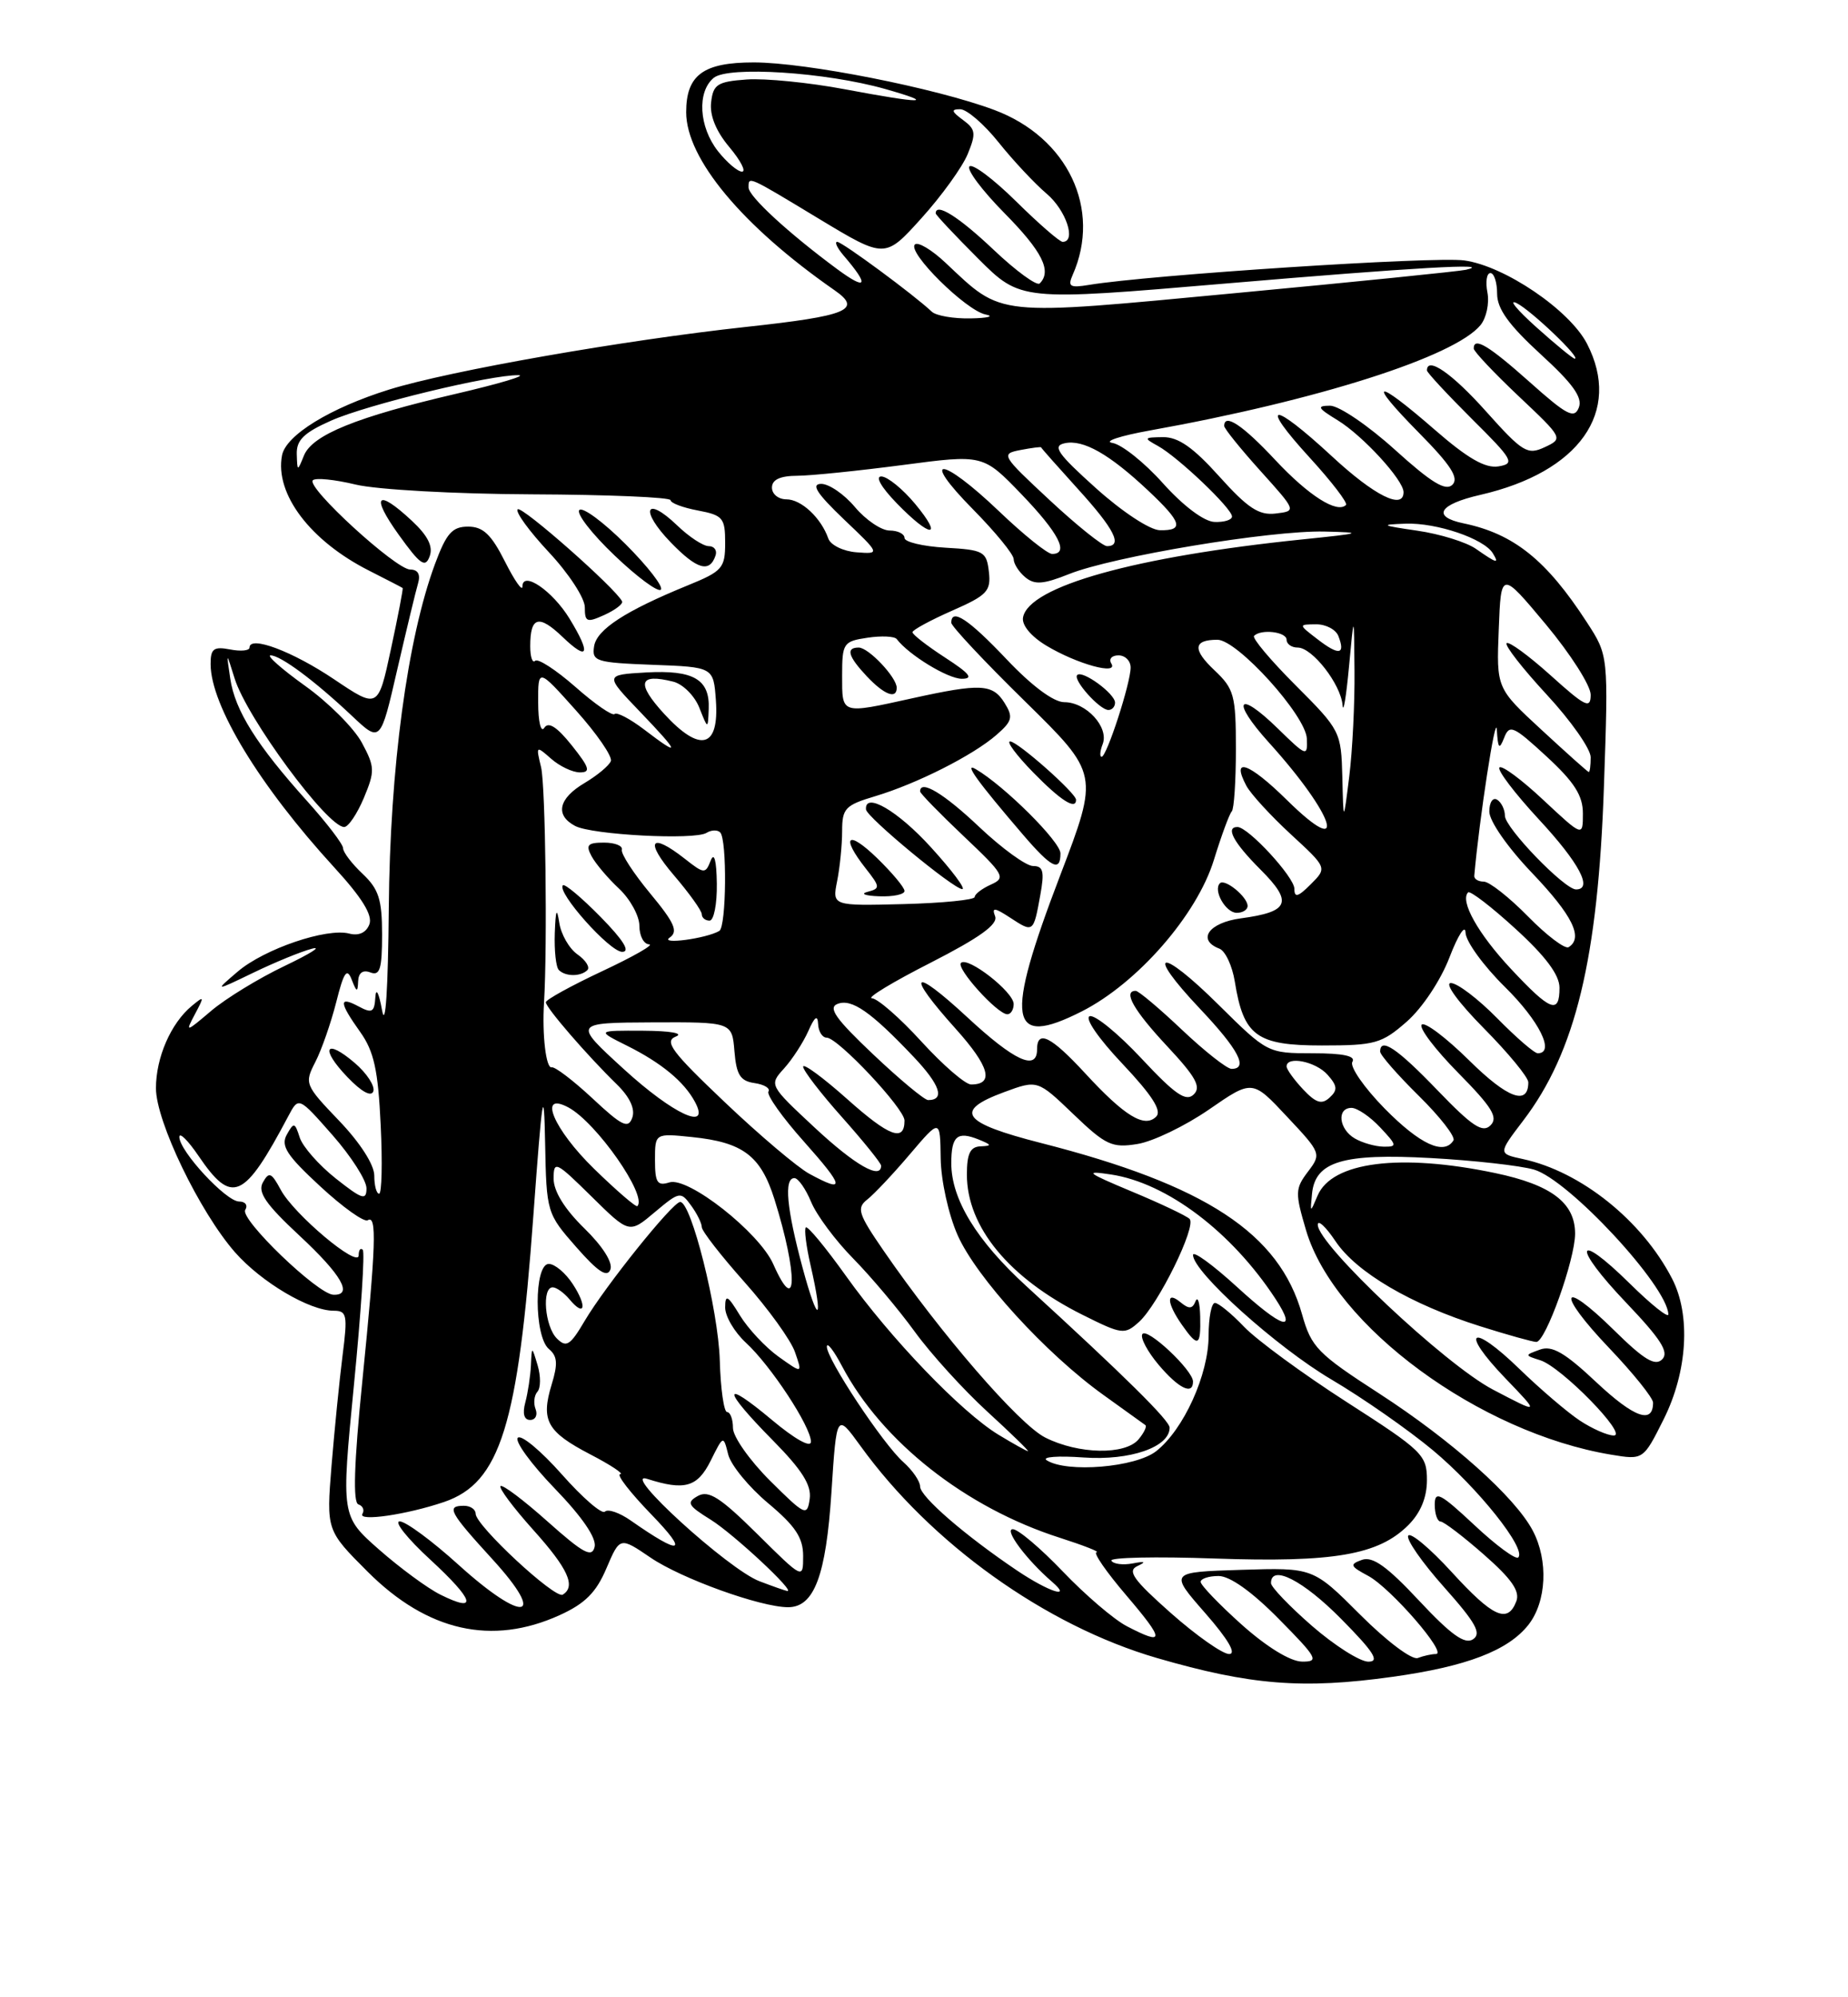 <?xml version="1.0" encoding="UTF-8" standalone="no"?>
<!DOCTYPE svg PUBLIC "-//W3C//DTD SVG 1.1//EN" "http://www.w3.org/Graphics/SVG/1.1/DTD/svg11.dtd" >
<svg xmlns="http://www.w3.org/2000/svg" xmlns:xlink="http://www.w3.org/1999/xlink" version="1.1" viewBox="0 0 237 256">
 <g >
 <path fill="currentColor"
d=" M 178.60 214.92 C 188.09 213.60 193.41 211.56 196.02 208.25 C 198.34 205.29 198.59 200.02 196.58 196.20 C 194.31 191.88 186.19 184.64 176.89 178.62 C 168.97 173.50 168.17 172.68 166.99 168.48 C 164.08 158.08 154.64 151.89 133.50 146.50 C 123.34 143.91 122.24 142.39 128.78 139.98 C 133.06 138.40 133.06 138.40 137.66 142.81 C 141.81 146.79 142.62 147.16 145.87 146.63 C 147.86 146.31 151.99 144.32 155.05 142.21 C 160.61 138.37 160.61 138.37 165.05 143.12 C 169.44 147.79 169.48 147.89 167.73 150.19 C 166.09 152.36 166.08 152.89 167.50 157.70 C 171.15 169.99 189.75 183.65 206.63 186.45 C 210.75 187.13 210.75 187.13 213.38 181.87 C 216.42 175.77 216.85 168.54 214.44 163.89 C 210.60 156.45 202.75 150.16 195.31 148.56 C 192.12 147.87 192.12 147.87 195.34 143.64 C 202.05 134.85 204.95 122.87 205.70 100.76 C 206.28 84.02 206.28 84.02 203.51 79.76 C 198.33 71.78 194.14 68.42 187.70 67.08 C 183.59 66.23 184.51 64.65 189.84 63.43 C 202.56 60.51 208.03 52.77 203.53 44.06 C 201.30 39.74 192.97 34.09 187.79 33.38 C 183.91 32.85 147.43 35.23 139.64 36.52 C 137.22 36.92 136.91 36.73 137.56 35.25 C 141.31 26.82 136.94 17.62 127.53 14.10 C 120.04 11.29 103.36 8.00 96.66 8.00 C 90.19 8.00 88.00 9.61 88.00 14.38 C 88.00 20.34 95.20 28.98 107.04 37.21 C 110.63 39.70 108.71 40.49 95.70 41.90 C 79.95 43.61 57.70 47.51 49.91 49.93 C 42.34 52.29 36.67 55.77 36.17 58.36 C 35.22 63.30 39.79 69.34 47.37 73.16 C 49.64 74.31 51.56 75.30 51.64 75.37 C 51.72 75.44 51.05 78.96 50.14 83.18 C 48.49 90.86 48.49 90.86 42.85 87.07 C 37.51 83.48 32.00 81.41 32.00 83.00 C 32.00 83.40 30.88 83.51 29.50 83.24 C 27.40 82.84 27.00 83.15 27.01 85.13 C 27.03 90.44 33.28 100.71 42.84 111.15 C 46.43 115.06 47.82 117.31 47.37 118.48 C 46.96 119.54 46.02 119.98 44.79 119.66 C 41.90 118.90 33.91 121.62 30.50 124.52 C 27.50 127.08 27.50 127.08 32.50 124.67 C 35.25 123.34 38.62 121.96 40.00 121.60 C 41.38 121.24 39.80 122.23 36.50 123.81 C 33.20 125.38 28.97 127.97 27.10 129.55 C 23.80 132.35 23.74 132.36 25.01 129.97 C 26.23 127.68 26.20 127.60 24.60 128.93 C 21.92 131.14 20.00 135.54 20.00 139.48 C 20.00 143.73 25.60 155.33 30.14 160.51 C 33.51 164.34 39.69 168.00 42.79 168.00 C 44.49 168.00 44.60 168.53 43.93 173.75 C 43.53 176.91 42.90 183.25 42.52 187.83 C 41.85 196.15 41.85 196.15 47.17 201.47 C 54.82 209.10 63.08 210.96 71.77 207.02 C 75.03 205.54 76.46 204.11 77.77 201.02 C 79.50 196.97 79.50 196.97 83.44 199.65 C 87.40 202.34 97.55 206.00 101.07 206.00 C 104.41 206.00 105.93 201.98 106.63 191.26 C 107.29 181.11 107.29 181.11 110.33 185.30 C 119.37 197.83 134.10 208.36 148.37 212.51 C 160.35 215.99 167.08 216.53 178.60 214.92 Z  M 159.23 208.22 C 156.33 205.62 153.97 203.16 153.98 202.75 C 153.99 202.34 155.03 202.00 156.28 202.00 C 157.73 202.00 160.57 204.02 164.00 207.50 C 168.96 212.52 169.22 213.00 166.97 212.97 C 165.47 212.95 162.43 211.08 159.23 208.22 Z  M 168.25 208.39 C 165.36 205.87 163.00 203.41 163.00 202.91 C 163.00 200.46 167.12 202.56 172.00 207.50 C 176.21 211.76 176.99 212.99 175.47 212.98 C 174.38 212.96 171.14 210.90 168.25 208.39 Z  M 174.45 206.97 C 168.40 200.92 168.40 200.92 159.18 201.21 C 149.96 201.50 149.96 201.50 154.56 206.75 C 157.51 210.12 158.61 212.00 157.63 212.00 C 156.79 212.00 153.43 209.64 150.16 206.75 C 145.35 202.49 144.54 201.35 145.86 200.73 C 147.04 200.18 146.86 200.08 145.25 200.39 C 144.01 200.62 142.79 200.47 142.53 200.04 C 142.27 199.62 148.23 199.49 155.78 199.76 C 171.04 200.29 176.79 199.30 180.61 195.48 C 182.19 193.90 183.00 191.94 183.00 189.70 C 183.00 186.49 182.44 185.95 172.75 179.73 C 167.11 176.11 161.18 171.76 159.56 170.07 C 157.95 168.38 156.26 167.00 155.81 167.00 C 155.37 167.00 155.00 168.88 155.00 171.18 C 155.00 176.18 151.81 183.22 148.28 186.00 C 145.63 188.08 136.83 188.81 134.24 187.17 C 133.55 186.73 135.68 186.57 138.98 186.81 C 144.93 187.23 150.00 185.48 150.00 182.99 C 150.00 182.07 144.27 176.41 131.65 164.87 C 125.24 159.01 122.00 153.71 122.00 149.10 C 122.00 145.61 122.76 144.95 125.50 146.05 C 127.20 146.74 127.24 146.87 125.75 146.93 C 124.43 146.98 124.00 147.86 124.00 150.55 C 124.00 157.26 129.41 163.82 138.82 168.52 C 143.91 171.06 144.23 171.10 146.08 169.43 C 148.56 167.18 153.49 157.15 152.56 156.23 C 152.17 155.84 148.85 154.26 145.17 152.73 C 139.31 150.28 138.99 150.01 142.50 150.54 C 149.66 151.63 157.95 157.89 163.56 166.45 C 166.48 170.91 164.49 170.30 158.63 164.94 C 155.53 162.11 153.00 160.27 153.00 160.85 C 153.00 163.03 163.76 172.70 170.76 176.82 C 174.75 179.17 180.60 183.25 183.76 185.88 C 189.54 190.70 195.80 198.54 194.71 199.62 C 194.39 199.94 191.85 198.07 189.07 195.46 C 184.70 191.38 184.00 191.02 184.00 192.86 C 184.00 194.04 184.34 195.01 184.75 195.02 C 185.16 195.03 187.67 196.94 190.32 199.27 C 193.87 202.38 194.96 203.96 194.46 205.25 C 193.35 208.14 191.46 207.28 186.17 201.49 C 183.40 198.46 180.89 196.36 180.60 196.83 C 180.31 197.30 182.38 200.27 185.20 203.43 C 189.28 208.01 190.03 209.37 188.91 210.11 C 187.86 210.81 186.09 209.54 182.00 205.17 C 177.89 200.77 176.04 199.45 174.67 199.93 C 173.05 200.51 173.14 200.74 175.46 201.98 C 178.35 203.53 185.70 212.00 184.15 212.00 C 183.61 212.00 182.56 212.23 181.83 212.51 C 181.09 212.80 177.84 210.36 174.45 206.97 Z  M 153.00 177.08 C 153.00 175.62 147.07 170.07 146.50 171.00 C 146.22 171.46 147.15 173.22 148.58 174.92 C 151.15 177.96 153.00 178.87 153.00 177.08 Z  M 153.92 168.75 C 153.88 166.96 153.61 166.08 153.32 166.79 C 152.93 167.78 152.48 167.81 151.40 166.92 C 149.53 165.37 149.62 167.01 151.56 169.78 C 153.64 172.75 154.01 172.59 153.92 168.75 Z  M 144.50 208.43 C 142.85 207.57 139.17 204.42 136.31 201.43 C 133.46 198.45 130.57 196.00 129.89 196.00 C 128.72 196.00 131.66 199.93 134.93 202.75 C 137.57 205.02 134.54 204.05 130.48 201.33 C 123.79 196.83 118.00 191.83 118.00 190.53 C 118.00 189.86 117.03 188.45 115.85 187.40 C 113.25 185.10 105.98 174.13 106.04 172.59 C 106.07 171.99 106.95 173.13 108.00 175.13 C 113.11 184.79 123.85 193.25 135.95 197.11 C 139.00 198.09 141.11 198.92 140.63 198.95 C 140.15 198.98 141.87 201.47 144.46 204.50 C 149.40 210.29 149.41 210.98 144.50 208.43 Z  M 56.48 204.39 C 54.84 203.58 51.31 200.98 48.62 198.62 C 43.75 194.33 43.75 194.33 45.39 177.52 C 46.30 168.27 46.81 160.47 46.52 160.19 C 46.23 159.90 46.00 160.22 46.00 160.90 C 46.00 162.62 37.67 155.63 36.00 152.49 C 34.81 150.28 34.50 150.15 33.72 151.54 C 33.01 152.80 34.06 154.33 38.40 158.37 C 43.82 163.41 45.33 166.05 42.75 165.95 C 40.73 165.88 30.73 156.25 31.45 155.08 C 31.82 154.48 31.46 154.00 30.66 154.00 C 28.99 154.00 23.00 147.53 23.00 145.73 C 23.00 145.07 24.10 146.16 25.45 148.14 C 29.76 154.48 31.28 153.81 36.99 143.03 C 38.30 140.56 38.30 140.56 42.65 145.50 C 45.04 148.22 47.00 151.28 47.00 152.31 C 47.00 153.91 46.45 153.73 43.05 151.04 C 40.88 149.32 38.81 146.96 38.44 145.80 C 37.81 143.84 37.68 143.81 36.78 145.43 C 35.98 146.87 36.77 148.09 41.06 152.05 C 43.95 154.73 46.70 156.69 47.16 156.40 C 48.35 155.67 48.22 159.57 46.46 177.10 C 45.40 187.62 45.25 192.58 45.96 192.82 C 46.54 193.01 46.77 193.56 46.48 194.03 C 45.85 195.06 52.17 194.14 56.96 192.51 C 64.16 190.05 66.45 182.70 68.40 155.83 C 69.55 140.11 69.76 138.78 69.91 146.50 C 70.08 155.40 70.13 155.55 73.90 159.84 C 76.69 163.02 77.87 163.79 78.28 162.72 C 78.62 161.83 77.29 159.73 74.92 157.42 C 72.42 154.98 71.00 152.69 71.00 151.08 C 71.00 148.72 71.27 148.84 75.85 153.35 C 80.70 158.13 80.70 158.13 83.97 155.37 C 87.13 152.72 87.30 152.68 88.62 154.50 C 89.38 155.53 90.00 156.79 90.00 157.28 C 90.00 157.78 92.47 160.95 95.49 164.34 C 98.51 167.73 101.42 171.76 101.95 173.29 C 102.92 176.08 102.92 176.08 99.86 173.90 C 98.18 172.70 95.95 170.32 94.90 168.61 C 93.32 166.01 93.01 165.84 93.00 167.58 C 93.00 168.72 94.19 170.74 95.64 172.08 C 98.84 175.01 104.00 182.86 104.00 184.79 C 104.00 185.61 101.95 184.47 99.00 182.00 C 92.53 176.59 92.58 178.00 99.09 184.59 C 102.86 188.41 104.09 190.35 103.84 192.12 C 103.52 194.38 103.26 194.26 98.75 189.78 C 96.14 187.18 94.00 184.14 94.00 183.03 C 94.00 181.91 93.66 181.00 93.25 180.99 C 92.84 180.99 92.41 178.00 92.31 174.36 C 92.12 167.86 88.63 153.95 87.22 154.06 C 86.21 154.14 77.61 164.86 74.99 169.29 C 73.12 172.46 72.63 172.77 71.41 171.55 C 69.87 170.01 69.46 165.00 70.88 165.00 C 71.36 165.00 72.32 165.69 73.02 166.52 C 75.01 168.92 75.34 167.46 73.46 164.59 C 72.53 163.16 71.15 162.00 70.38 162.00 C 68.47 162.00 68.48 171.33 70.40 172.91 C 71.49 173.82 71.56 174.81 70.75 177.45 C 69.34 182.07 70.13 183.51 75.70 186.41 C 78.34 187.78 80.07 188.93 79.54 188.95 C 79.01 188.98 80.81 191.30 83.54 194.12 C 88.41 199.14 87.39 199.44 80.89 194.89 C 79.45 193.88 77.96 193.37 77.58 193.75 C 77.20 194.13 74.71 191.98 72.05 188.97 C 69.38 185.96 66.85 183.85 66.41 184.28 C 65.97 184.70 68.10 187.63 71.14 190.78 C 74.67 194.43 76.52 197.14 76.26 198.26 C 75.92 199.70 74.82 199.11 70.24 195.03 C 67.16 192.28 64.44 190.23 64.19 190.48 C 63.95 190.72 65.83 193.24 68.37 196.07 C 72.86 201.06 73.89 203.33 72.17 204.39 C 71.20 205.00 61.00 195.53 61.00 194.02 C 61.00 193.46 60.33 193.00 59.50 193.00 C 57.19 193.00 57.61 193.79 63.16 199.86 C 70.25 207.62 67.17 208.13 58.82 200.58 C 55.43 197.51 52.03 195.00 51.26 195.00 C 50.49 195.00 52.25 197.21 55.18 199.90 C 60.85 205.13 61.34 206.81 56.48 204.39 Z  M 68.69 180.62 C 68.39 179.86 68.50 178.85 68.93 178.37 C 69.35 177.89 69.36 176.38 68.95 175.00 C 68.20 172.50 68.20 172.50 68.09 175.00 C 68.02 176.38 67.70 178.51 67.37 179.75 C 66.98 181.19 67.21 182.00 67.99 182.00 C 68.66 182.00 68.98 181.38 68.69 180.62 Z  M 97.40 202.67 C 93.42 201.17 79.41 188.40 83.00 189.55 C 87.81 191.09 89.44 190.62 91.14 187.23 C 92.77 183.95 92.77 183.95 93.39 186.43 C 93.74 187.80 96.04 190.60 98.51 192.67 C 102.00 195.59 103.00 197.09 103.00 199.43 C 103.00 202.44 103.00 202.44 97.11 196.61 C 92.38 191.93 90.88 190.97 89.50 191.74 C 88.00 192.58 88.20 192.96 91.14 194.78 C 94.07 196.60 102.15 204.13 100.95 203.92 C 100.70 203.88 99.10 203.32 97.40 202.67 Z  M 128.03 183.88 C 123.26 180.97 114.20 171.54 108.50 163.55 C 105.89 159.90 103.57 157.09 103.34 157.32 C 103.12 157.55 103.39 159.71 103.94 162.12 C 105.66 169.60 104.92 169.88 102.93 162.50 C 100.87 154.85 100.52 151.00 101.88 151.00 C 102.36 151.00 103.33 152.38 104.03 154.07 C 104.73 155.76 107.16 159.02 109.43 161.32 C 111.69 163.62 115.24 167.83 117.31 170.68 C 119.38 173.53 123.57 178.14 126.62 180.93 C 129.67 183.72 132.01 186.00 131.83 186.00 C 131.65 185.99 129.94 185.04 128.03 183.88 Z  M 134.04 184.25 C 130.68 182.55 120.69 171.01 113.31 160.29 C 110.06 155.57 109.83 154.84 111.23 153.74 C 112.10 153.06 114.56 150.45 116.69 147.94 C 120.57 143.38 120.57 143.38 120.64 148.47 C 120.68 151.33 121.64 155.66 122.81 158.31 C 125.21 163.73 134.11 173.48 141.49 178.78 C 144.24 180.76 146.68 182.51 146.89 182.66 C 147.11 182.82 146.72 183.64 146.02 184.48 C 144.32 186.52 138.31 186.41 134.04 184.25 Z  M 202.61 182.08 C 201.02 181.03 197.52 178.04 194.84 175.44 C 188.65 169.44 187.12 170.48 193.06 176.66 C 197.50 181.27 197.50 181.27 191.47 178.11 C 185.35 174.91 169.00 159.53 169.00 156.98 C 169.00 156.28 170.03 157.23 171.28 159.10 C 173.96 163.09 180.95 167.19 189.86 170.00 C 193.35 171.10 196.58 172.00 197.03 172.00 C 198.22 172.00 202.00 161.43 202.00 158.12 C 202.00 154.17 198.95 151.86 191.73 150.35 C 179.57 147.80 170.82 148.91 168.98 153.24 C 168.02 155.49 168.02 155.49 168.26 153.03 C 168.66 148.87 172.19 147.81 183.50 148.43 C 189.00 148.73 194.96 149.40 196.73 149.91 C 201.17 151.20 213.83 164.83 213.96 168.46 C 213.98 168.99 211.76 167.22 209.02 164.52 C 201.97 157.58 201.58 159.66 208.56 166.98 C 213.01 171.65 214.08 173.32 213.17 174.23 C 212.26 175.14 210.84 174.28 207.02 170.52 C 200.07 163.68 199.53 165.61 206.38 172.79 C 209.47 176.03 212.00 179.18 212.00 179.78 C 212.00 182.58 209.58 181.71 204.75 177.19 C 200.69 173.37 199.05 172.42 197.50 172.98 C 195.51 173.70 195.51 173.71 197.54 174.35 C 200.27 175.22 208.84 184.00 206.96 183.99 C 206.16 183.99 204.20 183.13 202.61 182.08 Z  M 99.17 162.03 C 97.37 157.96 88.25 150.79 85.85 151.55 C 84.30 152.04 84.00 151.58 84.00 148.69 C 84.00 145.25 84.00 145.25 88.75 145.74 C 95.29 146.41 97.56 148.13 99.32 153.71 C 102.35 163.38 102.25 168.98 99.17 162.03 Z  M 76.21 149.83 C 70.99 144.75 68.92 139.82 72.89 141.94 C 76.48 143.86 83.06 153.27 81.74 154.59 C 81.57 154.77 79.08 152.62 76.21 149.83 Z  M 48.00 150.68 C 48.00 149.29 46.19 146.47 43.49 143.65 C 39.10 139.07 39.02 138.87 40.44 136.12 C 41.24 134.57 42.44 131.12 43.12 128.45 C 44.09 124.59 44.49 124.00 45.10 125.55 C 45.74 127.20 45.87 127.23 45.93 125.78 C 45.97 124.68 46.54 124.27 47.50 124.64 C 48.72 125.11 49.00 124.20 49.00 119.78 C 49.00 115.28 48.57 113.95 46.50 112.00 C 45.13 110.71 44.00 109.23 44.00 108.72 C 44.00 108.21 41.91 105.48 39.36 102.65 C 32.93 95.51 30.13 91.06 29.53 86.98 C 29.01 83.50 29.01 83.50 30.09 86.96 C 31.67 92.03 41.98 106.00 44.14 106.00 C 44.67 106.00 45.80 104.32 46.66 102.28 C 48.10 98.83 48.08 98.30 46.40 95.18 C 45.40 93.33 42.13 90.05 39.13 87.91 C 36.13 85.76 34.14 84.00 34.70 84.00 C 35.98 84.00 40.36 87.25 45.14 91.76 C 48.79 95.20 48.79 95.20 50.94 85.85 C 52.13 80.71 53.33 75.71 53.62 74.75 C 53.95 73.62 53.59 73.00 52.61 73.00 C 50.77 73.00 39.24 62.45 40.12 61.56 C 40.46 61.21 42.93 61.46 45.62 62.11 C 48.33 62.76 58.38 63.32 68.25 63.36 C 78.01 63.40 86.00 63.74 86.00 64.11 C 86.00 64.48 87.58 65.07 89.50 65.43 C 92.71 66.04 93.00 66.38 93.00 69.58 C 93.00 72.81 92.64 73.22 88.25 75.01 C 80.19 78.30 76.51 80.69 76.19 82.85 C 75.89 84.77 76.43 84.93 83.69 85.21 C 91.50 85.50 91.50 85.50 91.81 89.76 C 92.25 95.90 89.80 96.54 85.16 91.48 C 81.56 87.54 81.92 86.26 86.34 87.37 C 87.58 87.68 89.09 89.19 89.69 90.72 C 90.79 93.50 90.79 93.50 90.89 90.87 C 91.05 87.07 88.94 85.85 82.85 86.19 C 77.54 86.50 77.54 86.50 82.10 91.25 C 87.23 96.60 87.35 97.13 82.60 93.50 C 80.80 92.13 79.10 91.24 78.82 91.52 C 78.54 91.80 76.27 90.23 73.79 88.04 C 71.30 85.86 68.98 84.35 68.63 84.70 C 68.29 85.05 68.00 84.21 68.00 82.83 C 68.00 79.02 69.09 78.71 72.18 81.67 C 75.46 84.81 75.82 83.85 73.05 79.31 C 70.87 75.73 67.00 73.09 67.00 75.18 C 67.00 75.86 65.99 74.42 64.75 71.96 C 63.00 68.49 61.95 67.50 60.03 67.50 C 58.00 67.50 57.25 68.34 55.79 72.28 C 52.24 81.84 50.01 98.45 49.86 116.42 C 49.77 126.80 49.44 131.93 49.00 129.50 C 48.60 127.28 48.22 126.52 48.14 127.79 C 48.02 129.75 47.72 129.92 46.00 129.00 C 43.42 127.62 43.47 128.45 46.20 132.28 C 47.96 134.75 48.49 137.15 48.82 144.19 C 49.06 149.03 48.96 153.00 48.62 153.00 C 48.28 153.00 48.00 151.96 48.00 150.68 Z  M 45.53 136.27 C 41.72 133.00 40.99 134.34 44.56 138.06 C 46.37 139.95 47.62 140.63 47.88 139.87 C 48.10 139.19 47.04 137.57 45.53 136.27 Z  M 79.78 77.08 C 78.99 75.43 66.90 64.77 66.39 65.28 C 66.06 65.60 67.87 68.08 70.40 70.79 C 72.93 73.49 75.00 76.66 75.00 77.83 C 75.00 79.74 75.26 79.84 77.53 78.81 C 78.92 78.17 79.93 77.40 79.78 77.08 Z  M 80.24 69.76 C 77.40 66.92 74.72 64.94 74.30 65.37 C 73.87 65.80 75.90 68.42 78.81 71.19 C 81.72 73.97 84.39 75.94 84.75 75.58 C 85.11 75.22 83.08 72.60 80.24 69.76 Z  M 52.82 66.75 C 48.33 62.56 47.49 63.47 51.15 68.56 C 53.90 72.38 54.54 72.83 55.10 71.31 C 55.57 70.05 54.88 68.67 52.82 66.75 Z  M 91.77 71.19 C 91.99 70.53 91.59 70.00 90.89 70.00 C 90.18 70.00 88.35 68.80 86.82 67.32 C 82.74 63.42 82.03 65.40 86.03 69.53 C 89.39 73.00 91.01 73.47 91.77 71.19 Z  M 103.78 150.44 C 102.29 149.63 97.41 145.51 92.95 141.27 C 86.14 134.81 85.14 133.47 86.67 132.86 C 87.74 132.44 86.00 132.13 82.50 132.11 C 76.50 132.08 76.50 132.08 80.41 134.03 C 84.82 136.23 87.74 138.64 89.13 141.24 C 91.17 145.06 86.36 142.84 80.00 137.03 C 73.50 131.09 73.50 131.09 83.69 131.04 C 93.88 131.00 93.88 131.00 94.19 134.75 C 94.44 137.77 94.94 138.56 96.76 138.82 C 98.01 139.00 98.82 139.49 98.55 139.91 C 98.29 140.34 100.34 143.23 103.12 146.34 C 108.32 152.18 108.45 152.98 103.78 150.44 Z  M 104.49 144.54 C 98.63 139.08 98.63 139.07 100.55 136.95 C 101.61 135.78 103.01 133.62 103.66 132.16 C 104.48 130.30 104.86 130.03 104.92 131.25 C 104.96 132.21 105.46 133.00 106.02 133.00 C 107.45 133.00 116.00 142.09 116.00 143.62 C 116.00 146.41 114.05 145.69 108.66 140.88 C 105.55 138.11 103.00 136.24 103.00 136.72 C 103.00 137.20 105.25 140.13 108.00 143.21 C 110.75 146.30 113.00 149.09 113.00 149.41 C 113.00 151.26 109.65 149.34 104.49 144.54 Z  M 173.75 145.92 C 171.70 144.73 171.40 142.00 173.33 142.00 C 174.05 142.00 175.71 143.12 177.00 144.50 C 179.18 146.82 179.21 147.00 177.42 146.97 C 176.37 146.95 174.71 146.48 173.75 145.92 Z  M 177.59 142.10 C 174.94 139.40 173.07 136.70 173.44 136.10 C 173.90 135.35 172.27 135.00 168.34 135.00 C 162.59 135.00 162.52 134.96 156.30 128.81 C 148.73 121.30 146.71 121.70 153.89 129.29 C 158.84 134.52 160.14 137.00 157.94 137.00 C 157.36 137.00 154.50 134.75 151.59 132.00 C 148.69 129.25 146.01 127.00 145.65 127.00 C 143.97 127.00 145.40 129.51 149.67 134.08 C 153.37 138.04 154.08 139.32 153.09 140.28 C 152.10 141.25 150.70 140.28 146.40 135.68 C 143.40 132.47 140.41 130.03 139.75 130.25 C 139.07 130.48 140.88 133.11 143.95 136.35 C 147.76 140.39 149.03 142.37 148.28 143.12 C 146.78 144.62 144.24 143.07 139.17 137.57 C 134.80 132.83 133.00 131.93 133.00 134.50 C 133.00 137.32 130.11 136.00 124.06 130.39 C 116.92 123.78 116.06 124.63 122.57 131.87 C 126.90 136.69 127.54 139.00 124.54 139.00 C 123.80 139.00 120.94 136.53 118.17 133.50 C 115.41 130.47 112.55 127.98 111.82 127.95 C 111.10 127.92 114.48 125.87 119.34 123.40 C 125.64 120.18 128.01 118.48 127.62 117.44 C 127.17 116.27 127.54 116.31 129.56 117.63 C 132.52 119.57 132.54 119.56 133.41 114.75 C 133.97 111.69 133.79 111.00 132.49 111.00 C 131.60 111.00 128.50 108.75 125.59 106.00 C 121.04 101.69 118.00 99.87 118.00 101.44 C 118.00 101.69 120.51 104.26 123.58 107.17 C 128.79 112.10 129.03 112.51 127.08 113.38 C 125.94 113.89 125.00 114.61 125.00 114.97 C 125.00 115.34 120.89 115.75 115.86 115.88 C 106.73 116.11 106.73 116.11 107.36 112.93 C 107.71 111.18 108.00 108.30 108.00 106.53 C 108.00 103.61 108.39 103.20 112.25 102.05 C 117.61 100.44 124.80 96.81 127.81 94.18 C 129.83 92.42 129.96 91.90 128.82 90.08 C 127.30 87.65 125.76 87.57 117.00 89.50 C 107.79 91.53 108.00 91.60 108.00 86.61 C 108.00 82.43 108.15 82.20 111.25 81.74 C 113.04 81.47 114.72 81.55 115.00 81.91 C 116.54 83.94 121.56 87.00 123.34 87.00 C 124.90 87.00 124.38 86.34 121.20 84.28 C 118.89 82.78 117.01 81.32 117.02 81.03 C 117.04 80.74 119.32 79.50 122.09 78.28 C 126.60 76.30 127.11 75.77 126.82 73.28 C 126.52 70.68 126.16 70.48 121.25 70.20 C 118.36 70.03 116.00 69.47 116.00 68.95 C 116.00 68.43 115.14 68.00 114.09 68.00 C 113.04 68.00 111.04 66.65 109.65 65.00 C 108.27 63.35 106.31 62.01 105.31 62.02 C 103.98 62.04 104.74 63.23 108.20 66.54 C 112.91 71.02 112.91 71.02 109.84 70.79 C 108.15 70.66 106.53 69.87 106.23 69.03 C 105.30 66.37 102.76 64.00 100.85 64.00 C 99.83 64.00 99.00 63.33 99.00 62.50 C 99.00 61.48 100.04 60.99 102.25 60.98 C 104.04 60.97 110.13 60.34 115.79 59.60 C 126.08 58.24 126.08 58.24 131.02 63.37 C 135.79 68.33 137.16 71.00 134.93 71.00 C 134.33 71.00 131.26 68.53 128.09 65.50 C 120.71 58.46 117.87 58.28 124.78 65.28 C 127.65 68.19 130.00 71.06 130.00 71.66 C 130.00 72.26 130.67 73.31 131.49 73.99 C 132.68 74.98 133.80 74.90 137.10 73.58 C 142.72 71.33 162.92 67.97 169.85 68.13 C 174.99 68.25 174.73 68.35 167.00 69.14 C 145.58 71.34 131.93 75.15 131.20 79.14 C 131.02 80.12 132.22 81.57 134.20 82.76 C 138.13 85.12 143.48 86.59 142.52 85.04 C 142.17 84.47 142.58 84.00 143.44 84.00 C 144.30 84.00 145.00 84.70 145.00 85.56 C 145.00 87.56 141.93 97.00 141.28 97.00 C 141.01 97.00 141.07 96.26 141.42 95.36 C 142.24 93.20 139.30 90.00 136.49 90.00 C 135.12 90.00 132.33 87.92 129.09 84.50 C 124.22 79.36 122.00 77.89 122.00 79.82 C 122.00 80.26 126.26 84.81 131.47 89.91 C 140.93 99.20 140.93 99.20 135.97 112.19 C 128.80 130.93 129.35 134.39 138.74 129.63 C 145.88 126.01 153.51 117.27 155.68 110.21 C 156.65 107.07 157.68 104.28 157.97 104.00 C 158.26 103.72 158.50 100.12 158.50 96.00 C 158.50 89.11 158.27 88.29 155.75 85.91 C 152.91 83.24 153.03 82.00 156.13 82.00 C 158.69 82.00 167.48 91.71 167.60 94.68 C 167.70 97.02 167.55 96.96 163.87 93.37 C 158.71 88.33 157.82 89.74 162.73 95.17 C 171.24 104.57 173.07 110.45 165.02 102.52 C 160.16 97.74 157.82 96.92 159.85 100.73 C 160.41 101.77 162.97 104.56 165.54 106.93 C 170.21 111.23 170.21 111.23 168.10 113.34 C 166.47 114.97 166.00 115.10 166.00 113.92 C 166.00 112.42 160.08 106.00 158.70 106.00 C 157.12 106.00 158.20 108.00 161.65 111.45 C 165.86 115.66 165.37 116.87 159.12 117.71 C 155.02 118.26 153.46 120.47 156.38 121.59 C 157.14 121.88 158.03 123.78 158.36 125.81 C 159.48 132.78 161.14 134.00 169.52 134.00 C 176.36 134.00 177.20 133.76 180.42 130.94 C 182.41 129.19 184.77 125.64 185.90 122.69 C 187.00 119.83 187.92 118.42 187.95 119.54 C 187.98 120.66 190.25 123.79 193.00 126.50 C 197.42 130.85 199.47 135.00 197.21 135.00 C 196.77 135.00 194.43 132.97 192.00 130.50 C 189.57 128.03 186.90 126.00 186.07 126.00 C 185.21 126.00 187.02 128.48 190.28 131.78 C 193.43 134.96 196.00 138.08 196.00 138.72 C 196.00 141.76 193.34 140.78 188.43 135.93 C 185.47 133.01 182.73 130.94 182.33 131.33 C 181.94 131.73 184.05 134.51 187.02 137.52 C 191.36 141.92 192.17 143.23 191.15 144.24 C 190.14 145.25 188.81 144.37 184.36 139.75 C 179.20 134.38 177.00 132.90 177.00 134.79 C 177.00 135.22 179.23 137.77 181.96 140.46 C 184.68 143.14 186.68 145.71 186.40 146.17 C 185.20 148.11 182.12 146.69 177.59 142.10 Z  M 130.00 128.69 C 130.00 127.14 124.11 122.55 123.24 123.42 C 122.58 124.09 127.91 130.00 129.19 130.00 C 129.63 130.00 130.00 129.41 130.00 128.69 Z  M 160.00 116.12 C 160.00 114.96 157.09 112.58 156.45 113.21 C 155.55 114.12 157.19 117.00 158.61 117.00 C 159.37 117.00 160.00 116.61 160.00 116.12 Z  M 116.00 114.20 C 116.00 113.75 114.42 111.87 112.50 110.00 C 108.71 106.32 107.76 107.15 111.01 111.29 C 112.89 113.68 112.91 113.88 111.26 114.31 C 110.29 114.56 110.96 114.82 112.75 114.88 C 114.54 114.95 116.00 114.64 116.00 114.20 Z  M 119.40 108.61 C 115.14 103.92 110.88 101.44 111.06 103.75 C 111.14 104.73 122.23 113.90 123.40 113.96 C 123.90 113.98 122.10 111.57 119.40 108.61 Z  M 136.00 109.38 C 136.00 107.88 128.81 100.73 125.15 98.59 C 123.51 97.63 125.35 100.17 131.21 107.00 C 134.85 111.24 136.00 111.81 136.00 109.38 Z  M 138.00 102.51 C 138.00 101.66 130.54 95.06 129.55 95.03 C 129.02 95.01 130.35 96.80 132.50 99.00 C 136.02 102.60 138.00 103.87 138.00 102.51 Z  M 143.00 90.06 C 143.00 88.91 138.81 85.85 138.15 86.52 C 137.55 87.11 141.02 91.00 142.15 91.00 C 142.62 91.00 143.00 90.58 143.00 90.06 Z  M 115.00 88.15 C 115.00 86.82 111.39 83.00 110.13 83.00 C 108.44 83.00 108.75 84.11 111.17 86.69 C 113.40 89.05 115.00 89.67 115.00 88.15 Z  M 117.35 64.57 C 115.78 62.69 113.85 61.11 113.05 61.07 C 112.20 61.03 113.00 62.44 115.00 64.50 C 119.36 69.00 121.07 69.05 117.35 64.57 Z  M 75.99 140.79 C 73.52 138.49 71.16 136.69 70.75 136.80 C 70.03 136.99 69.51 132.65 69.77 128.50 C 70.21 121.19 69.96 100.66 69.39 98.33 C 68.72 95.57 68.75 95.55 70.68 97.25 C 71.77 98.21 73.43 99.00 74.37 99.00 C 75.79 99.00 75.61 98.40 73.33 95.54 C 71.42 93.15 70.33 92.46 69.80 93.29 C 69.37 93.96 69.02 92.51 69.02 90.06 C 69.00 85.62 69.00 85.62 73.87 91.06 C 76.55 94.05 78.56 96.97 78.34 97.55 C 78.12 98.13 76.60 99.39 74.97 100.36 C 71.62 102.34 71.15 104.48 73.75 105.86 C 75.90 107.01 89.08 107.70 90.61 106.75 C 91.22 106.37 92.01 106.34 92.36 106.69 C 93.26 107.59 93.16 118.79 92.25 119.32 C 90.58 120.30 84.52 121.11 85.89 120.17 C 87.00 119.40 86.51 118.28 83.39 114.52 C 81.25 111.94 79.61 109.42 79.75 108.91 C 79.89 108.41 78.86 108.00 77.46 108.00 C 75.36 108.00 75.09 108.30 75.87 109.75 C 76.39 110.71 77.98 112.59 79.41 113.92 C 80.83 115.26 82.00 117.40 82.00 118.67 C 82.00 119.95 82.56 121.02 83.25 121.04 C 83.94 121.06 81.24 122.60 77.25 124.47 C 73.26 126.34 70.00 128.14 70.00 128.46 C 70.00 129.15 75.32 135.30 79.10 138.98 C 80.77 140.61 81.48 142.14 81.09 143.25 C 80.57 144.71 79.79 144.34 75.99 140.79 Z  M 75.33 124.34 C 75.69 123.98 75.12 123.07 74.06 122.33 C 73.00 121.59 71.94 119.75 71.72 118.24 C 71.41 116.24 71.26 116.61 71.15 119.58 C 71.07 121.83 71.30 123.97 71.67 124.33 C 72.52 125.19 74.48 125.19 75.33 124.34 Z  M 77.02 117.52 C 74.60 115.06 72.43 113.24 72.19 113.47 C 71.35 114.32 78.19 122.00 79.79 122.00 C 80.88 122.00 79.96 120.52 77.02 117.52 Z  M 91.93 113.25 C 91.89 110.26 91.59 109.17 91.14 110.31 C 90.47 112.03 90.30 112.02 87.81 110.06 C 83.40 106.60 82.64 107.76 86.42 112.18 C 88.39 114.48 90.00 116.73 90.00 117.18 C 90.00 117.63 90.45 118.00 91.00 118.00 C 91.55 118.00 91.97 115.86 91.93 113.25 Z  M 167.11 139.62 C 165.95 138.38 165.00 137.06 165.00 136.69 C 165.00 135.30 168.74 136.05 170.25 137.75 C 171.52 139.18 171.57 139.72 170.52 140.68 C 169.51 141.61 168.77 141.38 167.11 139.62 Z  M 111.99 135.15 C 107.16 130.58 106.15 129.15 107.42 128.67 C 109.23 127.97 111.69 129.68 117.15 135.44 C 120.57 139.04 121.23 141.00 119.03 141.00 C 118.56 141.00 115.39 138.37 111.99 135.15 Z  M 193.76 124.17 C 189.55 119.67 187.20 115.47 188.28 114.38 C 188.54 114.13 191.28 116.23 194.37 119.06 C 198.22 122.57 200.00 124.96 200.00 126.60 C 200.00 130.06 198.84 129.61 193.76 124.17 Z  M 195.96 117.46 C 193.55 115.01 191.00 113.00 190.29 113.00 C 189.58 113.00 189.03 112.66 189.07 112.25 C 189.71 105.00 191.82 91.28 191.96 93.50 C 192.11 95.97 192.27 96.16 192.90 94.57 C 193.58 92.81 194.08 93.03 198.33 96.95 C 201.90 100.24 203.00 101.96 203.00 104.26 C 203.00 107.27 203.00 107.27 197.93 102.54 C 195.15 99.93 192.61 98.05 192.30 98.37 C 191.98 98.68 194.26 101.68 197.36 105.03 C 202.54 110.61 204.33 114.00 202.12 114.00 C 200.64 114.00 193.00 106.09 193.00 104.56 C 193.00 103.77 192.55 102.84 192.00 102.50 C 191.45 102.16 191.00 102.84 191.00 104.02 C 191.00 105.24 193.35 108.62 196.50 111.91 C 201.68 117.34 203.09 120.21 201.17 121.40 C 200.71 121.68 198.36 119.91 195.96 117.46 Z  M 172.15 99.59 C 172.00 93.79 171.89 93.57 166.16 87.84 C 162.95 84.63 160.55 81.78 160.83 81.50 C 161.74 80.59 165.00 80.98 165.00 82.00 C 165.00 82.55 165.64 83.00 166.43 83.00 C 168.30 83.00 171.95 87.69 172.18 90.38 C 172.27 91.55 172.64 89.35 173.00 85.50 C 173.65 78.50 173.65 78.50 173.71 86.00 C 173.75 90.12 173.45 96.20 173.04 99.50 C 172.29 105.50 172.29 105.50 172.15 99.59 Z  M 197.71 93.56 C 191.91 88.21 191.91 88.21 192.21 80.68 C 192.50 73.15 192.50 73.15 198.25 80.03 C 201.41 83.82 204.00 87.87 204.00 89.05 C 204.00 90.91 203.33 90.59 198.86 86.56 C 196.03 84.02 193.50 82.17 193.22 82.44 C 192.95 82.72 195.26 85.68 198.36 89.03 C 201.46 92.37 204.00 95.99 204.00 97.06 C 204.00 98.13 203.89 98.98 203.75 98.95 C 203.61 98.93 200.89 96.50 197.71 93.56 Z  M 168.99 81.95 C 166.50 80.04 166.50 80.04 168.78 80.02 C 170.04 80.01 171.33 80.69 171.65 81.54 C 172.57 83.92 171.71 84.05 168.99 81.95 Z  M 189.27 70.34 C 188.05 69.49 184.67 68.44 181.77 68.02 C 177.09 67.34 176.93 67.24 180.28 67.12 C 184.26 66.99 190.28 69.03 191.44 70.90 C 192.31 72.32 191.98 72.23 189.27 70.34 Z  M 134.60 64.09 C 128.43 58.35 128.32 58.17 130.87 57.68 C 132.32 57.40 133.51 57.25 133.52 57.34 C 133.53 57.43 135.67 59.84 138.27 62.71 C 142.91 67.81 144.02 70.00 141.97 70.00 C 141.41 70.00 138.09 67.34 134.60 64.09 Z  M 140.55 62.57 C 135.62 58.14 134.93 57.15 136.55 56.81 C 138.92 56.30 142.27 58.20 147.25 62.88 C 151.58 66.95 151.89 68.02 148.75 67.96 C 147.48 67.94 143.92 65.60 140.55 62.57 Z  M 149.16 61.96 C 146.78 59.29 143.85 56.96 142.66 56.77 C 141.47 56.58 143.65 55.86 147.50 55.17 C 169.00 51.31 186.54 45.72 189.87 41.67 C 190.62 40.76 191.02 38.88 190.76 37.51 C 190.49 36.13 190.66 35.00 191.14 35.00 C 191.61 35.00 192.00 36.19 192.00 37.65 C 192.00 39.58 193.50 41.66 197.58 45.40 C 201.71 49.17 202.99 50.95 202.48 52.24 C 201.90 53.72 200.95 53.23 196.20 48.99 C 190.91 44.28 189.00 43.13 189.00 44.67 C 189.00 45.04 191.59 47.78 194.75 50.77 C 200.47 56.17 200.49 56.20 198.10 57.32 C 195.89 58.35 195.28 57.98 190.57 52.72 C 186.23 47.86 183.00 45.63 183.00 47.48 C 183.00 47.74 185.59 50.53 188.75 53.68 C 194.07 58.96 194.32 59.42 192.17 59.78 C 190.48 60.05 188.23 58.76 184.00 55.08 C 176.29 48.37 175.19 48.60 181.99 55.49 C 186.07 59.62 187.13 61.27 186.27 62.13 C 185.41 62.99 183.58 61.88 178.89 57.64 C 175.46 54.54 171.72 52.00 170.58 52.00 C 168.82 52.01 168.97 52.29 171.54 53.86 C 174.77 55.83 180.00 61.53 180.00 63.08 C 180.00 65.40 176.27 63.54 170.83 58.50 C 163.10 51.35 161.36 51.43 167.94 58.63 C 170.77 61.72 172.87 64.46 172.62 64.72 C 171.48 65.85 167.85 63.55 163.56 58.97 C 159.39 54.50 157.00 52.91 157.00 54.60 C 157.00 54.93 159.09 57.52 161.64 60.35 C 166.28 65.50 166.28 65.50 163.60 65.82 C 161.46 66.08 160.02 65.13 156.37 61.07 C 153.03 57.35 151.11 56.01 149.16 56.03 C 146.68 56.06 146.63 56.13 148.50 57.16 C 151.08 58.58 158.00 65.17 158.00 66.20 C 158.00 66.64 156.99 66.95 155.75 66.90 C 154.40 66.84 151.76 64.85 149.16 61.96 Z  M 38.06 58.19 C 38.01 56.40 38.99 55.45 42.49 53.90 C 47.14 51.85 63.00 48.01 66.50 48.09 C 67.60 48.12 64.00 49.19 58.50 50.47 C 45.73 53.44 40.05 55.74 38.98 58.39 C 38.14 60.46 38.13 60.45 38.06 58.19 Z  M 197.00 41.91 C 194.53 39.69 193.40 38.32 194.50 38.85 C 196.35 39.76 202.92 46.04 201.94 45.97 C 201.70 45.95 199.47 44.13 197.00 41.91 Z  M 119.50 39.95 C 117.25 37.82 108.01 31.00 107.37 31.00 C 107.00 31.00 107.37 31.79 108.19 32.75 C 111.53 36.63 111.20 37.32 107.36 34.49 C 101.12 29.88 96.00 25.17 96.00 24.03 C 96.00 22.56 95.84 22.49 105.09 28.08 C 113.50 33.15 113.50 33.15 118.17 27.97 C 120.74 25.13 123.41 21.43 124.10 19.76 C 125.20 17.09 125.13 16.57 123.49 15.37 C 122.02 14.29 121.94 14.00 123.14 14.00 C 123.98 14.00 126.20 15.91 128.07 18.25 C 129.94 20.59 132.72 23.55 134.24 24.84 C 136.73 26.95 138.07 31.00 136.28 31.00 C 135.89 31.00 133.20 28.66 130.31 25.81 C 127.41 22.95 124.73 20.94 124.33 21.33 C 123.94 21.73 125.95 24.41 128.81 27.31 C 133.66 32.22 134.93 34.74 133.34 36.33 C 132.98 36.69 130.30 34.74 127.40 31.99 C 122.93 27.76 120.00 25.93 120.00 27.35 C 120.00 27.54 122.45 30.15 125.44 33.14 C 130.89 38.58 130.89 38.58 157.19 36.34 C 181.30 34.29 191.85 33.68 188.00 34.58 C 187.18 34.77 173.92 36.12 158.55 37.56 C 127.33 40.50 128.67 40.64 121.26 33.68 C 119.49 32.01 117.71 30.95 117.33 31.34 C 116.33 32.34 123.90 39.82 126.40 40.31 C 127.56 40.54 126.70 40.77 124.50 40.81 C 122.30 40.86 120.05 40.47 119.50 39.95 Z  M 92.07 19.37 C 89.63 16.26 89.37 11.77 91.53 9.98 C 93.38 8.44 105.90 9.25 113.50 11.40 C 120.23 13.31 118.39 13.33 108.34 11.44 C 103.77 10.58 98.11 10.02 95.76 10.19 C 92.01 10.46 91.46 10.81 91.20 13.11 C 91.00 14.80 91.83 16.83 93.54 18.86 C 94.99 20.59 95.72 22.00 95.16 22.00 C 94.60 22.00 93.21 20.81 92.07 19.37 Z "/>
</g>
</svg>